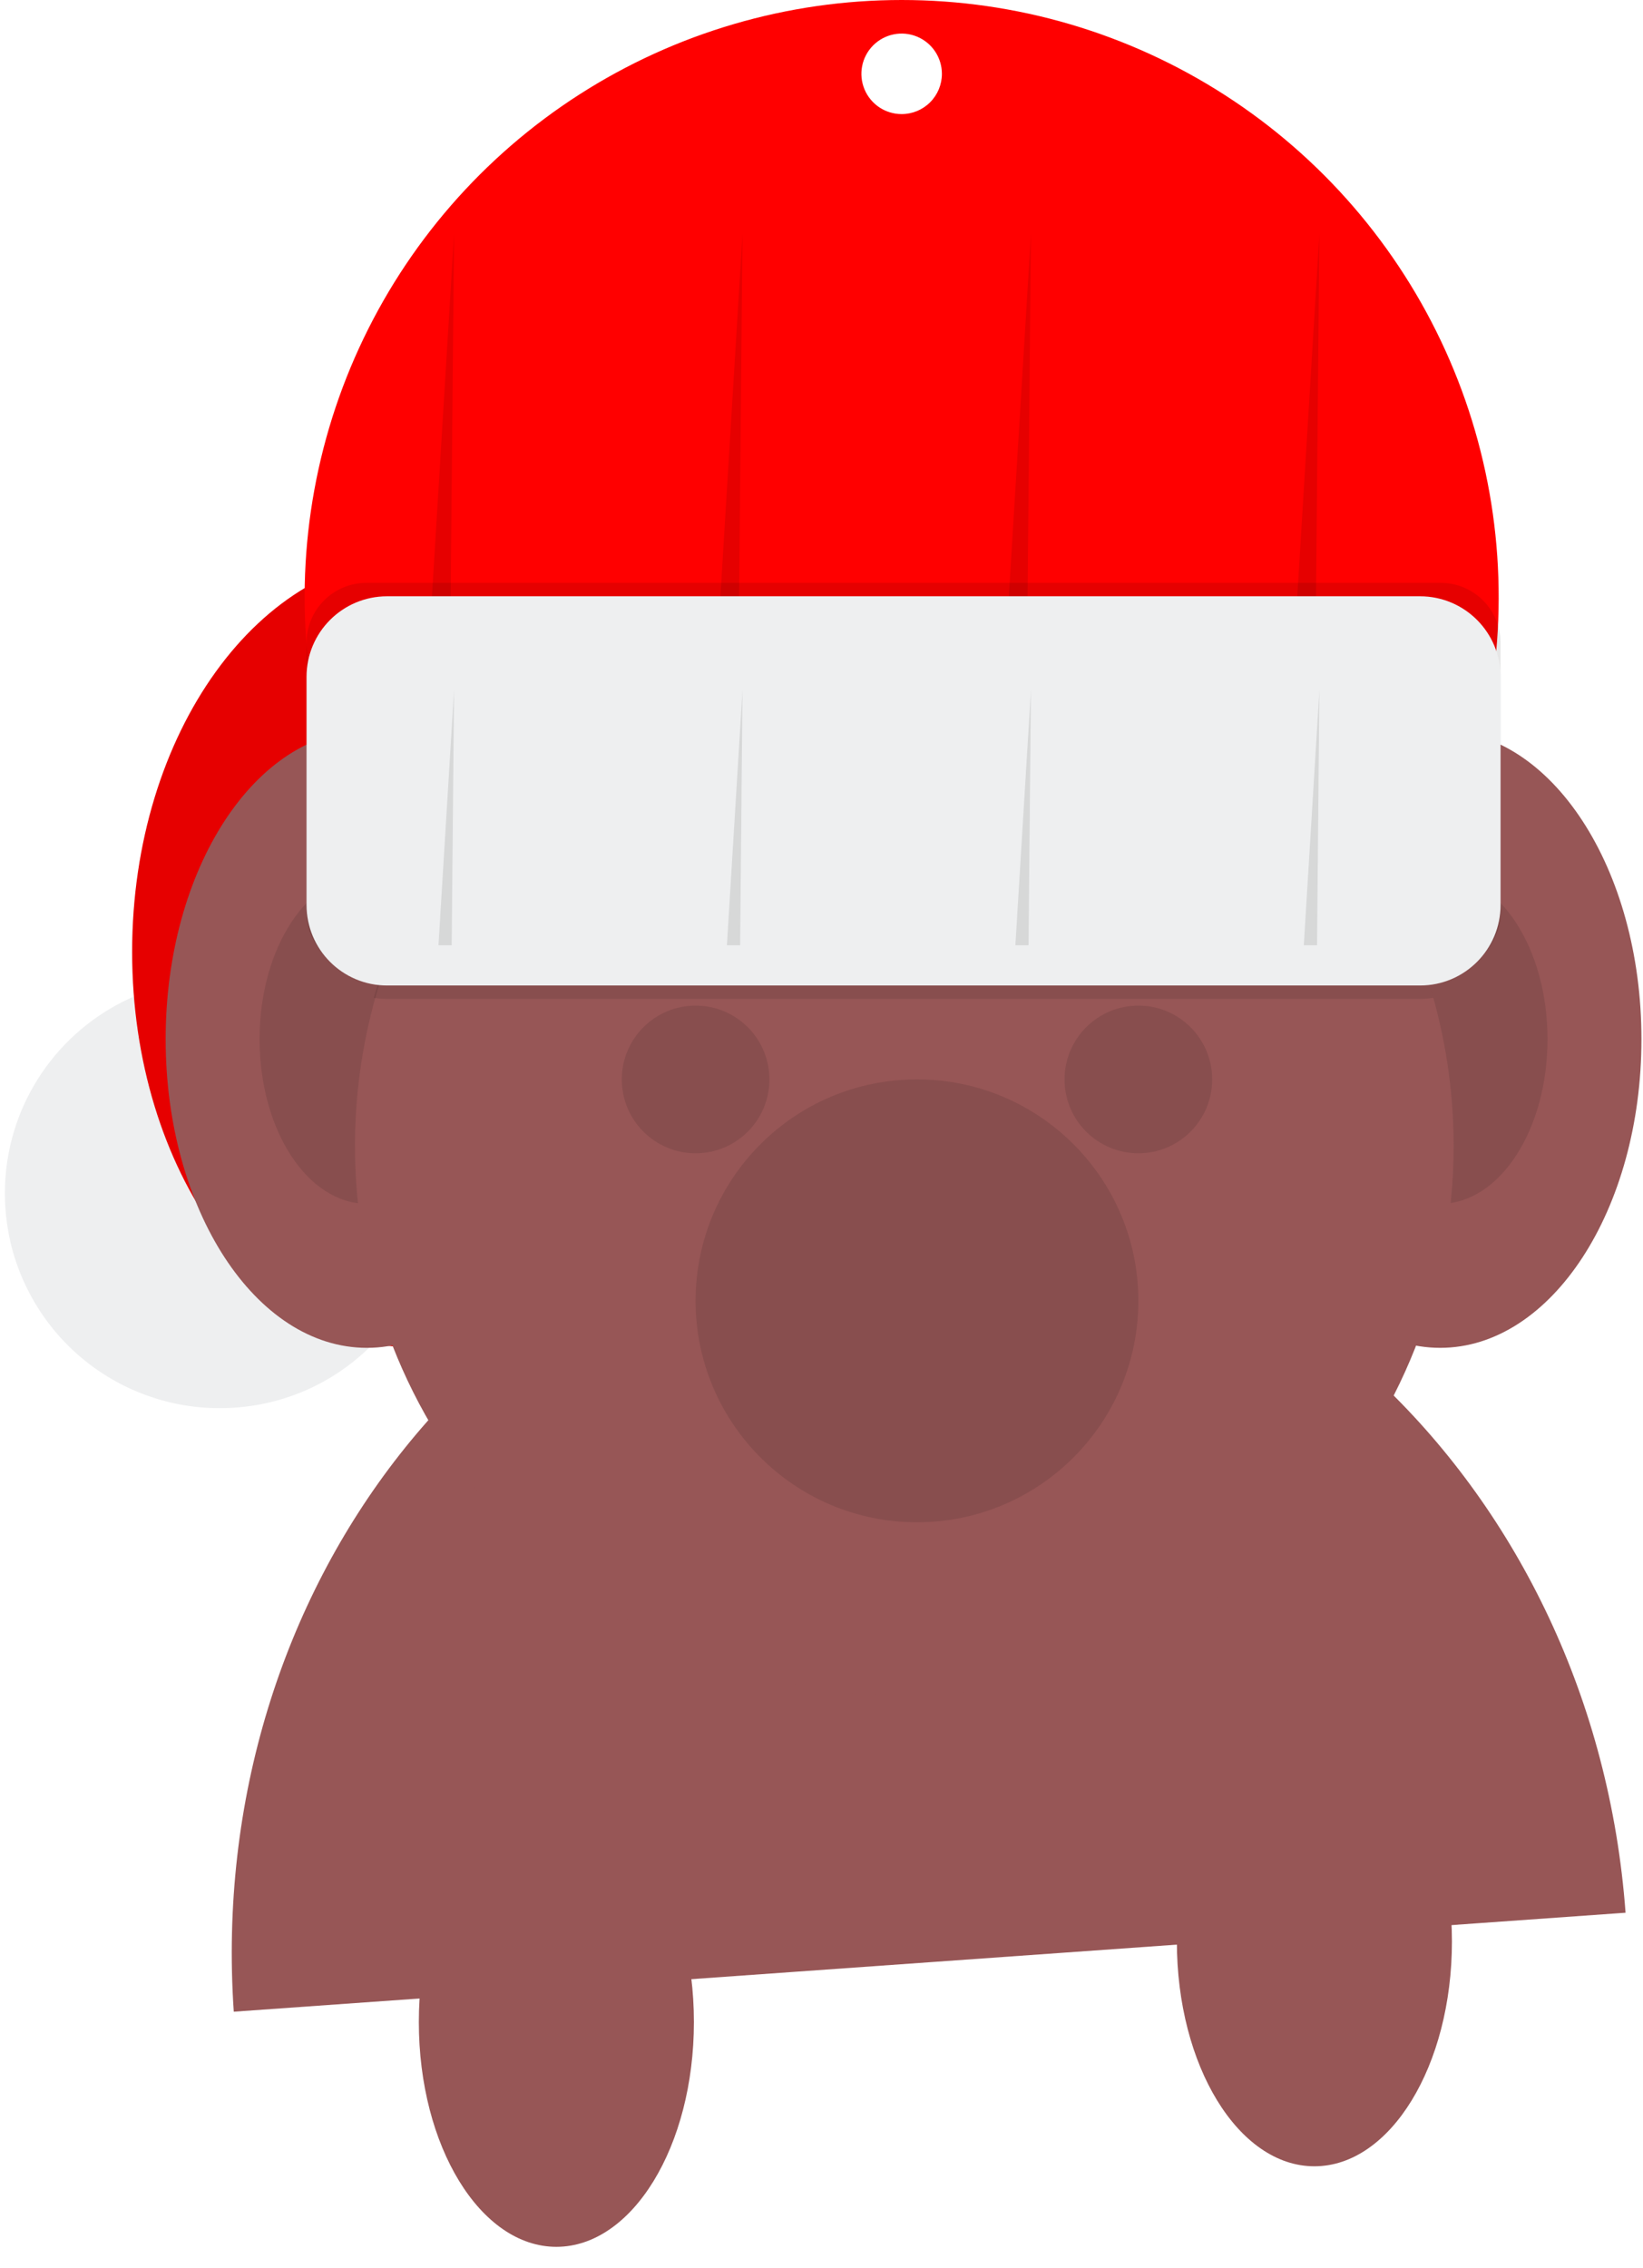 <svg width="329" height="454" viewBox="0 0 329 454" fill="none" xmlns="http://www.w3.org/2000/svg">
<g clip-path="url(#clip0_1737_272)">
<path fill-rule="evenodd" clip-rule="evenodd" d="M325.507 382.9C319.244 298.035 252.057 233.733 175.238 239.195C98.42 244.656 41.006 317.817 46.812 402.714L325.507 382.9Z" fill="#975656"/>
<path d="M86.9 238.921C86.914 242.105 86.579 245.281 85.9 248.391C84.645 254.021 82.264 259.337 78.9 264.021C77.763 265.589 76.527 267.082 75.2 268.491C68.263 275.843 58.944 280.495 48.9 281.621C47.26 281.811 45.61 281.904 43.959 281.901C38.574 281.9 33.237 280.882 28.23 278.901C26.796 278.342 25.393 277.705 24.03 276.991C14.309 271.894 6.901 263.277 3.32 252.901C2.797 251.416 2.367 249.9 2.03 248.361C1.76 247.181 1.55 245.981 1.38 244.771C1.115 242.822 0.981 240.858 0.98 238.891C0.973 234.635 1.604 230.401 2.85 226.331C3.09 225.511 3.37 224.701 3.67 223.891C6.424 216.51 11.153 210.026 17.341 205.15C23.529 200.273 30.938 197.19 38.759 196.237C46.58 195.285 54.512 196.499 61.69 199.749C68.867 202.998 75.014 208.156 79.46 214.661C84.338 221.809 86.932 230.268 86.9 238.921Z" fill="#EEEFF0"/>
<path d="M83.55 269.809C115.08 269.809 140.64 234.327 140.64 190.559C140.64 146.79 115.08 111.309 83.55 111.309C52.02 111.309 26.46 146.79 26.46 190.559C26.46 234.327 52.02 269.809 83.55 269.809Z" fill="#FF0000"/>
<path opacity="0.1" d="M83.55 269.809C115.08 269.809 140.64 234.327 140.64 190.559C140.64 146.79 115.08 111.309 83.55 111.309C52.02 111.309 26.46 146.79 26.46 190.559C26.46 234.327 52.02 269.809 83.55 269.809Z" fill="black"/>
<path d="M180.549 5.58187e-07C157.67 0 135.272 6.565 116.013 18.916C96.754 31.267 81.444 48.885 71.899 69.678C62.355 90.471 58.978 113.567 62.168 136.222C65.359 158.877 74.983 180.142 89.899 197.49C92.209 200.19 94.649 202.78 97.199 205.22C110.774 218.471 127.316 228.29 145.449 233.86C148.449 234.79 151.549 235.61 154.659 236.28C170.562 239.788 187.012 240.026 203.009 236.98C206.189 236.39 209.349 235.66 212.439 234.79C231.238 229.595 248.472 219.864 262.629 206.45C265.396 203.843 268.033 201.107 270.539 198.24C285.658 180.955 295.478 159.68 298.825 136.961C302.171 114.241 298.903 91.039 289.411 70.128C279.918 49.217 264.604 31.483 245.298 19.047C225.993 6.61 203.514 -0.002 180.549 5.58187e-07ZM180.549 22.84C178.955 22.84 177.397 22.367 176.071 21.482C174.746 20.596 173.713 19.337 173.103 17.864C172.493 16.392 172.333 14.771 172.644 13.208C172.955 11.644 173.723 10.208 174.85 9.081C175.977 7.954 177.413 7.186 178.977 6.875C180.54 6.564 182.161 6.723 183.634 7.334C185.107 7.944 186.365 8.977 187.251 10.302C188.137 11.628 188.609 13.186 188.609 14.78C188.609 16.918 187.76 18.968 186.249 20.479C184.737 21.991 182.687 22.84 180.549 22.84Z" fill="#FF0000"/>
<path d="M288.39 269.818C310.647 269.818 328.69 242.154 328.69 208.028C328.69 173.903 310.647 146.238 288.39 146.238C266.133 146.238 248.09 173.903 248.09 208.028C248.09 242.154 266.133 269.818 288.39 269.818Z" fill="#975656"/>
<path opacity="0.1" d="M288.39 240.978C300.259 240.978 309.88 226.226 309.88 208.028C309.88 189.83 300.259 175.078 288.39 175.078C276.522 175.078 266.9 189.83 266.9 208.028C266.9 226.226 276.522 240.978 288.39 240.978Z" fill="black"/>
<path d="M73.47 269.818C95.727 269.818 113.77 242.154 113.77 208.028C113.77 173.903 95.727 146.238 73.47 146.238C51.213 146.238 33.17 173.903 33.17 208.028C33.17 242.154 51.213 269.818 73.47 269.818Z" fill="#975656"/>
<path opacity="0.1" d="M73.471 240.978C85.339 240.978 94.96 226.226 94.96 208.028C94.96 189.83 85.339 175.078 73.471 175.078C61.602 175.078 51.98 189.83 51.98 208.028C51.98 226.226 61.602 240.978 73.471 240.978Z" fill="black"/>
<path opacity="0.1" d="M89.52 196.978L90.921 46.828L82.231 189.248L89.52 196.978Z" fill="black"/>
<path opacity="0.1" d="M148.68 46.828L146.99 227.998C143.88 227.328 140.8 226.508 137.78 225.578L148.68 46.828Z" fill="black"/>
<path opacity="0.1" d="M206.44 46.828L204.77 226.548C201.68 227.418 198.52 228.148 195.34 228.738L206.44 46.828Z" fill="black"/>
<path opacity="0.1" d="M262.87 189.998L264.2 46.828L254.96 198.208L262.87 189.998Z" fill="black"/>
<path opacity="0.1" d="M288.48 116.68H73.38C66.752 116.68 61.38 122.052 61.38 128.68V182.59C61.38 189.217 66.752 194.59 73.38 194.59H288.48C295.107 194.59 300.48 189.217 300.48 182.59V128.68C300.48 122.052 295.107 116.68 288.48 116.68Z" fill="black"/>
<path d="M291.08 229.519C291.049 257.39 280.439 284.209 261.395 304.558C242.351 324.908 216.293 337.269 188.485 339.145C160.678 341.022 133.196 332.272 111.591 314.666C89.986 297.06 75.869 271.908 72.094 244.295C68.319 216.681 75.166 188.664 91.253 165.905C107.339 143.145 131.465 127.341 158.755 121.684C186.046 116.028 214.466 120.941 238.273 135.432C262.08 149.923 279.499 172.91 287.01 199.749C289.72 209.44 291.09 219.457 291.08 229.519Z" fill="#975656"/>
<path opacity="0.1" d="M287.01 199.749C286.138 199.893 285.255 199.967 284.37 199.969H77.51C76.623 199.967 75.736 199.893 74.86 199.749C80.239 180.63 90.682 163.319 105.086 149.644C119.489 135.969 137.318 126.439 156.69 122.059H205.18C224.552 126.439 242.382 135.969 256.785 149.644C271.189 163.319 281.631 180.63 287.01 199.749Z" fill="black"/>
<path d="M284.36 119.371H77.5C68.597 119.371 61.38 126.588 61.38 135.491V181.161C61.38 190.064 68.597 197.281 77.5 197.281H284.36C293.263 197.281 300.48 190.064 300.48 181.161V135.491C300.48 126.588 293.263 119.371 284.36 119.371Z" fill="#EEEFF0"/>
<path opacity="0.1" d="M87.8 189.22L90.92 138.18L90.45 189.22H87.8Z" fill="black"/>
<path opacity="0.1" d="M148.21 189.22L148.68 138.18L145.56 189.22H148.21Z" fill="black"/>
<path opacity="0.1" d="M206.44 138.18L205.96 189.22H203.32L206.44 138.18Z" fill="black"/>
<path opacity="0.1" d="M261.08 189.22L264.2 138.18L263.73 189.22H261.08Z" fill="black"/>
<path opacity="0.1" d="M139.29 230.869C147.453 230.869 154.07 224.251 154.07 216.089C154.07 207.926 147.453 201.309 139.29 201.309C131.127 201.309 124.51 207.926 124.51 216.089C124.51 224.251 131.127 230.869 139.29 230.869Z" fill="black"/>
<path opacity="0.1" d="M227.95 230.869C236.113 230.869 242.73 224.251 242.73 216.089C242.73 207.926 236.113 201.309 227.95 201.309C219.787 201.309 213.17 207.926 213.17 216.089C213.17 224.251 219.787 230.869 227.95 230.869Z" fill="black"/>
<path opacity="0.1" d="M183.62 304.738C208.103 304.738 227.95 284.891 227.95 260.408C227.95 235.925 208.103 216.078 183.62 216.078C159.137 216.078 139.29 235.925 139.29 260.408C139.29 284.891 159.137 304.738 183.62 304.738Z" fill="black"/>
<g filter="url(#filter0_d_1737_272)">
<path d="M110.41 445.781C125.62 445.781 137.95 425.634 137.95 400.781C137.95 375.928 125.62 355.781 110.41 355.781C95.2 355.781 82.87 375.928 82.87 400.781C82.87 425.634 95.2 445.781 110.41 445.781Z" fill="#975656"/>
</g>
<g filter="url(#filter1_d_1737_272)">
<path d="M262.2 429.66C277.41 429.66 289.74 409.513 289.74 384.66C289.74 359.807 277.41 339.66 262.2 339.66C246.99 339.66 234.66 359.807 234.66 384.66C234.66 409.513 246.99 429.66 262.2 429.66Z" fill="#975656"/>
</g>
</g>
<defs>
<filter id="filter0_d_1737_272" x="79.87" y="355.781" width="63.08" height="98" filterUnits="userSpaceOnUse" color-interpolation-filters="sRGB">
<feFlood flood-opacity="0" result="BackgroundImageFix"/>
<feColorMatrix in="SourceAlpha" type="matrix" values="0 0 0 0 0 0 0 0 0 0 0 0 0 0 0 0 0 0 127 0" result="hardAlpha"/>
<feOffset dx="1" dy="4"/>
<feGaussianBlur stdDeviation="2"/>
<feComposite in2="hardAlpha" operator="out"/>
<feColorMatrix type="matrix" values="0 0 0 0 0 0 0 0 0 0 0 0 0 0 0 0 0 0 0.25 0"/>
<feBlend mode="normal" in2="BackgroundImageFix" result="effect1_dropShadow_1737_272"/>
<feBlend mode="normal" in="SourceGraphic" in2="effect1_dropShadow_1737_272" result="shape"/>
</filter>
<filter id="filter1_d_1737_272" x="231.66" y="339.66" width="63.08" height="98" filterUnits="userSpaceOnUse" color-interpolation-filters="sRGB">
<feFlood flood-opacity="0" result="BackgroundImageFix"/>
<feColorMatrix in="SourceAlpha" type="matrix" values="0 0 0 0 0 0 0 0 0 0 0 0 0 0 0 0 0 0 127 0" result="hardAlpha"/>
<feOffset dx="1" dy="4"/>
<feGaussianBlur stdDeviation="2"/>
<feComposite in2="hardAlpha" operator="out"/>
<feColorMatrix type="matrix" values="0 0 0 0 0 0 0 0 0 0 0 0 0 0 0 0 0 0 0.25 0"/>
<feBlend mode="normal" in2="BackgroundImageFix" result="effect1_dropShadow_1737_272"/>
<feBlend mode="normal" in="SourceGraphic" in2="effect1_dropShadow_1737_272" result="shape"/>
</filter>
<clipPath id="clip0_1737_272">
<rect width="329" height="454" fill="white"/>
</clipPath>
</defs>
</svg>
